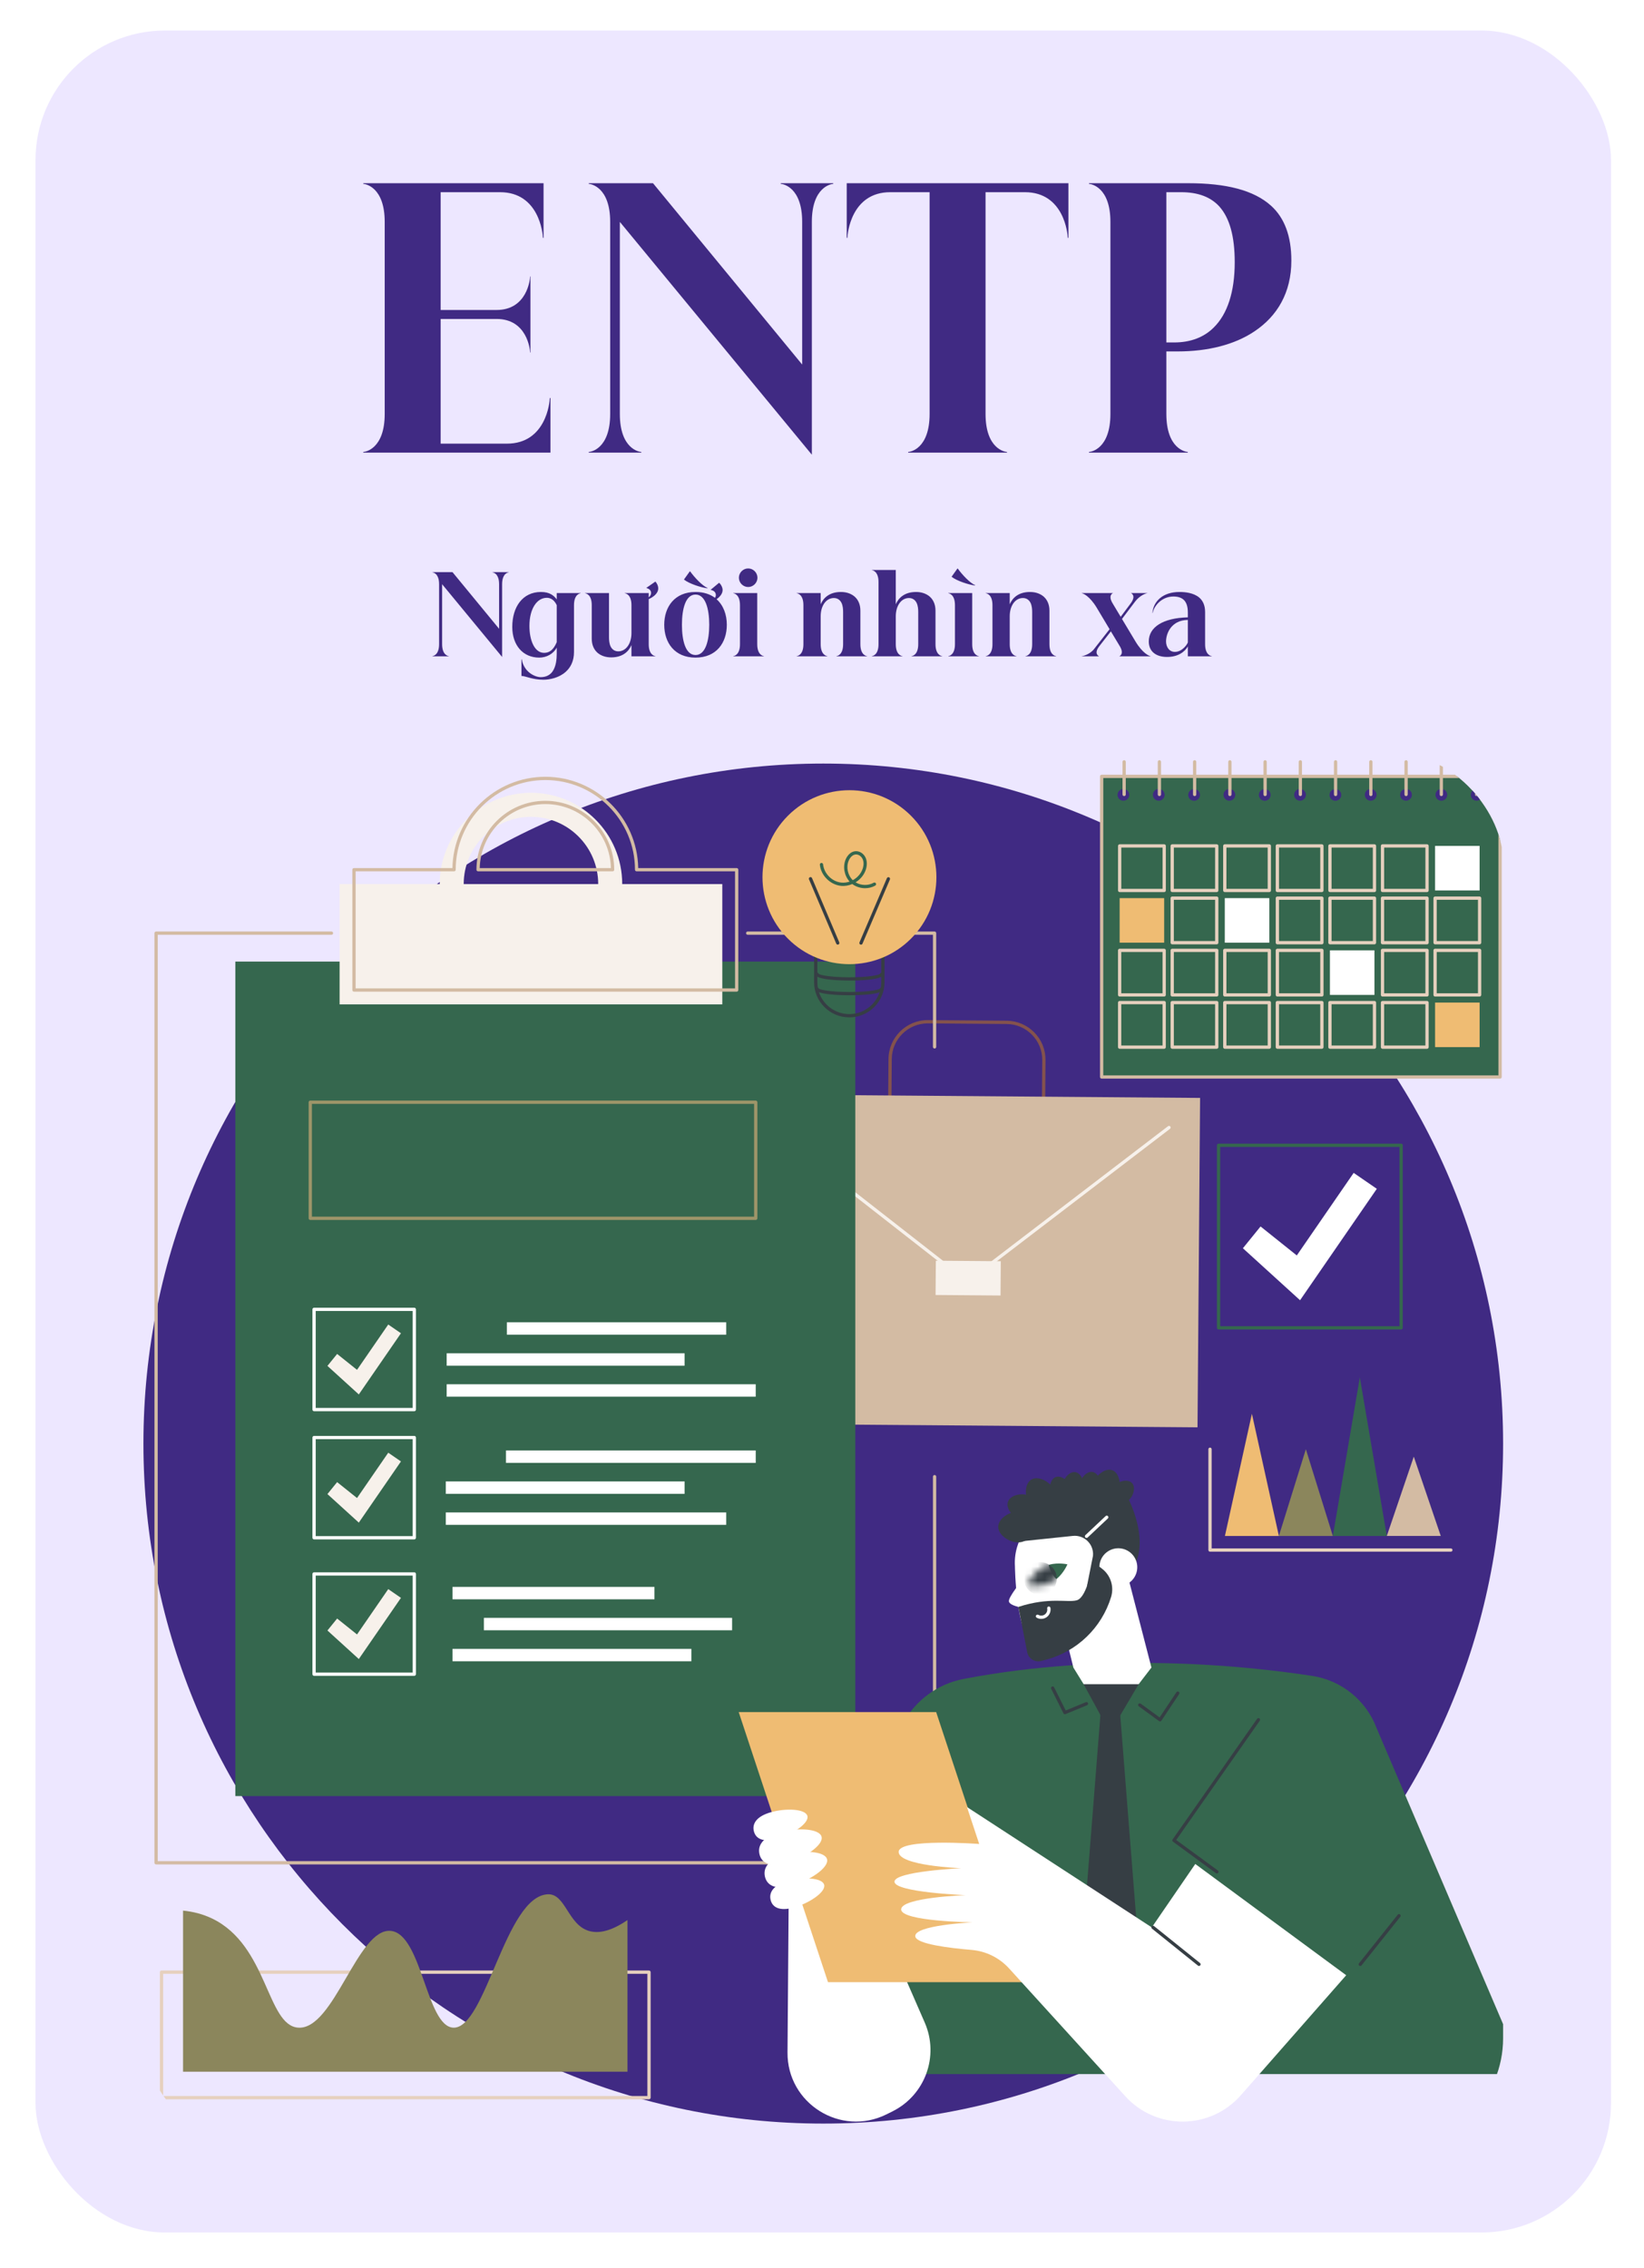 <svg width="240" height="331" viewBox="0 0 240 331" fill="none" xmlns="http://www.w3.org/2000/svg">
<g filter="url(#filter0_d_569_9051)">
<rect x="5.184" y="2.314" width="230" height="321.37" rx="18.904" fill="#EDE7FF"/>
<path d="M79.351 24.597V32.562H79.25C79.25 31.957 78.696 25.908 72.999 25.908H64.329V43.098H72.495C76.931 43.098 77.385 38.662 77.385 38.208H77.436V49.299H77.385C77.385 48.845 76.931 44.409 72.495 44.409H64.329V62.607H74.008C79.704 62.607 80.259 56.558 80.259 55.953H80.359V63.918H53.037V63.817C53.339 63.817 56.162 63.363 56.162 58.272V30.243C56.162 25.152 53.339 24.698 53.037 24.698V24.597H79.351ZM85.952 63.918V63.817C86.255 63.817 89.078 63.363 89.078 58.272V30.243C89.078 25.152 86.255 24.698 85.952 24.698V24.597H95.329L117.106 51.063V30.243C117.106 25.152 114.283 24.698 113.981 24.698V24.597H121.643V24.698C121.341 24.698 118.518 25.152 118.518 30.243V64.22L90.489 30.243V58.272C90.489 63.363 93.312 63.817 93.615 63.817V63.918H85.952ZM129.962 25.908C124.265 25.908 123.711 31.957 123.711 32.562H123.61V24.597H155.974V32.562H155.873C155.873 31.957 155.319 25.908 149.622 25.908H143.875V58.272C143.875 63.363 146.698 63.817 147.001 63.817V63.918H132.583V63.817C132.886 63.817 135.709 63.363 135.709 58.272V25.908H129.962ZM158.978 63.918V63.817C159.281 63.817 162.104 63.363 162.104 58.272V30.243C162.104 25.152 159.281 24.698 158.978 24.698V24.597H173.446C178.992 24.597 183.024 25.606 185.545 27.874C187.511 29.639 188.519 32.31 188.519 35.889C188.519 40.578 186.452 44.006 183.125 46.224C180.201 48.19 176.269 49.148 171.934 49.148H170.271V58.272C170.271 63.363 173.094 63.817 173.396 63.817V63.918H158.978ZM170.271 47.837H171.43C173.799 47.837 175.765 47.081 177.177 45.669C179.193 43.703 180.252 40.426 180.252 36.142C180.252 32.31 179.496 29.689 178.034 28.025C176.723 26.563 174.808 25.908 172.438 25.908H170.271V47.837Z" fill="#402A83"/>
<path d="M63.125 93.644V93.613C63.219 93.613 64.101 93.471 64.101 91.88V83.121C64.101 81.53 63.219 81.388 63.125 81.388V81.357H66.055L72.86 89.627V83.121C72.86 81.53 71.978 81.388 71.884 81.388V81.357H74.278V81.388C74.184 81.388 73.301 81.53 73.301 83.121V93.739L64.543 83.121V91.88C64.543 93.471 65.425 93.613 65.519 93.613V93.644H63.125ZM78.928 96.685C79.763 96.685 80.298 96.354 80.645 95.882C81.18 95.141 81.275 94.054 81.275 93.266V92.384C80.787 93.282 79.794 93.834 78.723 93.834C76.297 93.834 74.784 91.975 74.784 89.36C74.784 86.43 76.297 84.255 78.975 84.255C80.235 84.255 80.865 84.775 81.275 85.343V84.413H84.772V84.445C84.678 84.445 83.795 84.586 83.795 86.177V93.014C83.795 94.353 83.291 95.283 82.582 95.913C81.621 96.779 80.267 97.063 79.306 97.063C77.73 97.063 76.706 96.512 76.124 96.512V94.086H76.171C76.312 94.905 76.691 95.488 77.132 95.897C77.762 96.48 78.518 96.685 78.928 96.685ZM77.289 89.202C77.289 91.376 78.061 93.14 79.432 93.14C80.235 93.14 80.818 92.668 81.275 91.581V86.177C80.865 85.311 80.282 85.106 79.826 85.106C78.376 85.106 77.289 86.713 77.289 89.202ZM89.221 93.802C88.434 93.802 87.725 93.566 87.205 93.109C86.701 92.652 86.386 91.975 86.386 91.077V86.177C86.386 84.586 85.504 84.445 85.409 84.445V84.413H88.906V90.872C88.906 91.266 88.938 91.786 89.143 92.211C89.347 92.621 89.71 92.92 90.261 92.92C91.38 92.92 92.183 91.801 92.183 90.257V86.177C92.183 84.586 91.301 84.445 91.206 84.445V84.413H94.704V85.043C94.956 84.838 95.034 84.618 95.05 84.413C95.05 84.24 94.987 83.83 94.357 83.673V83.657L95.665 82.743C95.853 82.885 96.121 83.373 96.09 83.799C96.043 84.555 95.239 85.059 94.704 85.295V91.88C94.704 93.471 95.586 93.613 95.68 93.613V93.644H92.183V92.006C91.805 92.888 90.954 93.802 89.221 93.802ZM101.537 93.834C98.481 93.834 96.969 91.66 96.969 89.044C96.969 86.43 98.481 84.255 101.537 84.255C102.703 84.255 103.648 84.571 104.373 85.106C104.483 84.949 104.514 84.775 104.499 84.634C104.483 84.46 104.388 84.066 103.742 83.956V83.94L104.971 82.916C105.176 83.043 105.475 83.515 105.491 83.94C105.507 84.523 105.05 84.996 104.609 85.311C105.601 86.193 106.105 87.548 106.105 89.044C106.105 91.66 104.593 93.834 101.537 93.834ZM99.552 89.044C99.552 91.376 100.088 93.456 101.537 93.456C102.986 93.456 103.538 91.376 103.538 89.044C103.538 86.713 102.986 84.634 101.537 84.634C100.088 84.634 99.552 86.713 99.552 89.044ZM99.867 82.46V82.412L100.702 81.247H100.749C101.395 82.144 102.545 83.373 103.301 83.673L103.254 83.72C102.325 83.594 100.671 83.074 99.867 82.46ZM108.025 86.177C108.025 84.586 107.143 84.445 107.048 84.445V84.413H110.545V91.88C110.545 93.471 111.428 93.613 111.522 93.613V93.644H107.048V93.613C107.143 93.613 108.025 93.471 108.025 91.88V86.177ZM107.867 82.176C107.867 81.436 108.482 80.821 109.222 80.821C109.962 80.821 110.577 81.436 110.577 82.176C110.577 82.916 109.962 83.531 109.222 83.531C108.482 83.531 107.867 82.916 107.867 82.176ZM117.286 86.177C117.286 84.586 116.404 84.445 116.309 84.445V84.413H119.807V86.051C120.185 85.169 121.035 84.255 122.768 84.255C123.556 84.255 124.265 84.492 124.785 84.949C125.289 85.406 125.604 86.083 125.604 86.981V91.88C125.604 93.471 126.486 93.613 126.581 93.613V93.644H122.107V93.613C122.201 93.613 123.083 93.471 123.083 91.88V87.186C123.083 86.792 123.052 86.272 122.847 85.847C122.642 85.437 122.28 85.138 121.729 85.138C120.61 85.138 119.807 86.256 119.807 87.8V91.88C119.807 93.471 120.689 93.613 120.783 93.613V93.644H116.309V93.613C116.404 93.613 117.286 93.471 117.286 91.88V86.177ZM128.251 82.806C128.251 81.215 127.368 81.073 127.274 81.073V81.042H130.771V86.051C131.149 85.169 132 84.255 133.733 84.255C134.52 84.255 135.229 84.492 135.749 84.949C136.253 85.406 136.568 86.083 136.568 86.981V91.88C136.568 93.471 137.451 93.613 137.545 93.613V93.644H133.071V93.613C133.166 93.613 134.048 93.471 134.048 91.88V87.186C134.048 86.792 134.016 86.272 133.812 85.847C133.607 85.437 133.244 85.138 132.693 85.138C131.575 85.138 130.771 86.256 130.771 87.8V91.88C130.771 93.471 131.653 93.613 131.748 93.613V93.644H127.274V93.613C127.368 93.613 128.251 93.471 128.251 91.88V82.806ZM139.409 86.177C139.409 84.586 138.526 84.445 138.432 84.445V84.413H141.929V91.88C141.929 93.471 142.811 93.613 142.906 93.613V93.644H138.432V93.613C138.526 93.613 139.409 93.471 139.409 91.88V86.177ZM138.936 82.05V82.003L139.771 80.837H139.818C140.464 81.735 141.614 82.964 142.37 83.263L142.323 83.31C141.394 83.184 139.739 82.664 138.936 82.05ZM144.885 86.177C144.885 84.586 144.003 84.445 143.909 84.445V84.413H147.406V86.051C147.784 85.169 148.635 84.255 150.368 84.255C151.155 84.255 151.864 84.492 152.384 84.949C152.888 85.406 153.203 86.083 153.203 86.981V91.88C153.203 93.471 154.085 93.613 154.18 93.613V93.644H149.706V93.613C149.8 93.613 150.683 93.471 150.683 91.88V87.186C150.683 86.792 150.651 86.272 150.446 85.847C150.242 85.437 149.879 85.138 149.328 85.138C148.209 85.138 147.406 86.256 147.406 87.8V91.88C147.406 93.471 148.288 93.613 148.383 93.613V93.644H143.909V93.613C144.003 93.613 144.885 93.471 144.885 91.88V86.177ZM163.415 93.644V93.629C163.431 93.629 164.171 93.329 163.462 92.148L162.171 90.005L160.485 92.164C159.619 93.266 160.422 93.629 160.422 93.629V93.644H157.902V93.629C158.059 93.629 159.099 93.377 159.713 92.589L161.982 89.69L160.107 86.555C159.083 84.854 158.106 84.445 157.933 84.445V84.413H162.47V84.429C162.454 84.429 161.714 84.728 162.423 85.91L163.604 87.879L165.085 85.894C165.904 84.775 165.132 84.429 165.117 84.429V84.413H167.495V84.429C167.354 84.429 166.393 84.728 165.684 85.689L163.793 88.194L165.778 91.502C166.802 93.203 167.779 93.613 167.952 93.613V93.644H163.415ZM171.297 84.917C169.532 84.917 168.43 86.382 168.288 87.296H168.241C168.382 85.642 169.722 84.255 172.195 84.255C173.045 84.255 174.258 84.382 175.078 85.075C175.582 85.516 175.928 86.177 175.928 87.186V91.88C175.928 93.471 176.811 93.613 176.905 93.613V93.644H173.408V92.211C172.967 92.951 172.037 93.739 170.367 93.739C168.855 93.739 167.705 93.014 167.705 91.471C167.705 89.423 169.722 88.052 173.408 87.957V87.249C173.408 86.351 173.187 85.752 172.793 85.39C172.431 85.059 171.911 84.917 171.297 84.917ZM170.226 91.471C170.226 92.227 170.651 92.999 171.517 92.999C172.573 92.999 173.313 91.927 173.408 91.612V88.336C170.982 88.367 170.226 90.321 170.226 91.471Z" fill="#402A83"/>
<g clip-path="url(#clip0_569_9051)">
<path d="M120.184 307.79C174.997 307.79 219.431 263.356 219.431 208.543C219.431 153.731 174.997 109.297 120.184 109.297C65.372 109.297 20.938 153.731 20.938 208.543C20.938 263.356 65.372 307.79 120.184 307.79Z" fill="#402A83"/>
<path d="M146.874 163.345C146.858 163.345 146.843 163.344 146.828 163.344L135.336 163.255C133.809 163.243 132.379 162.637 131.308 161.549C130.237 160.46 129.654 159.02 129.666 157.493L129.707 152.413C129.733 149.276 132.293 146.74 135.424 146.74C135.44 146.74 135.455 146.74 135.47 146.74L146.962 146.83C148.489 146.842 149.919 147.448 150.99 148.536C152.061 149.624 152.644 151.065 152.632 152.592L152.591 157.671C152.565 160.809 150.005 163.344 146.874 163.345ZM135.424 147.219C132.555 147.219 130.209 149.542 130.186 152.417L130.145 157.497C130.133 158.896 130.667 160.216 131.649 161.213C132.63 162.211 133.941 162.766 135.34 162.777L146.832 162.866C146.846 162.866 146.86 162.866 146.873 162.866C149.743 162.866 152.089 160.543 152.112 157.668L152.153 152.588C152.165 151.189 151.63 149.869 150.649 148.871C149.668 147.874 148.357 147.319 146.958 147.308L135.466 147.219C135.452 147.219 135.438 147.219 135.424 147.219Z" fill="#84524D"/>
<path d="M107.902 157.572L107.527 205.648L174.82 206.173L175.195 158.097L107.902 157.572Z" fill="#D3BBA3"/>
<path d="M141.209 185.173C141.157 185.173 141.105 185.156 141.061 185.122L111.668 162.166C111.564 162.085 111.546 161.934 111.627 161.83C111.708 161.726 111.858 161.708 111.963 161.789L141.21 184.632L170.513 162.225C170.618 162.145 170.769 162.165 170.848 162.27C170.929 162.375 170.909 162.525 170.804 162.605L141.354 185.124C141.311 185.157 141.26 185.173 141.209 185.173Z" fill="#F7F1EB"/>
<path d="M136.619 181.855L136.58 186.859L146.063 186.933L146.102 181.929L136.619 181.855Z" fill="#F7F1EB"/>
<path d="M136.436 247.972C136.304 247.972 136.197 247.865 136.197 247.732V213.372C136.197 213.24 136.304 213.133 136.436 213.133C136.568 213.133 136.675 213.24 136.675 213.372V247.732C136.676 247.865 136.569 247.972 136.436 247.972Z" fill="#D3BBA3"/>
<path d="M114.931 269.964H22.786C22.654 269.964 22.547 269.857 22.547 269.725V134.048C22.547 133.915 22.654 133.809 22.786 133.809H48.391C48.523 133.809 48.63 133.916 48.63 134.048C48.63 134.18 48.523 134.287 48.391 134.287H23.025V269.486H114.931C115.063 269.486 115.17 269.593 115.17 269.725C115.17 269.857 115.063 269.964 114.931 269.964Z" fill="#D3BBA3"/>
<path d="M136.435 150.887C136.303 150.887 136.196 150.78 136.196 150.647V134.287H109.151C109.019 134.287 108.912 134.18 108.912 134.048C108.912 133.916 109.019 133.809 109.151 133.809H136.435C136.567 133.809 136.674 133.916 136.674 134.048V150.647C136.674 150.78 136.567 150.887 136.435 150.887Z" fill="#D3BBA3"/>
<path d="M34.357 259.986H124.863L124.863 138.197H34.357L34.357 259.986Z" fill="#35674E"/>
<path d="M90.835 126.888C90.835 119.53 84.87 113.564 77.512 113.564C70.153 113.564 64.188 119.53 64.188 126.888H49.578V144.446H105.445V126.888H90.835ZM67.694 126.888C67.694 121.466 72.09 117.071 77.512 117.071C82.934 117.071 87.329 121.466 87.329 126.888H67.694Z" fill="#F7F1EB"/>
<path d="M107.544 142.587H51.677C51.544 142.587 51.438 142.48 51.438 142.348V124.789C51.438 124.657 51.545 124.55 51.677 124.55H66.049C66.177 117.182 72.211 111.227 79.61 111.227C87.009 111.227 93.043 117.181 93.171 124.55H107.544C107.676 124.55 107.783 124.657 107.783 124.789V142.348C107.783 142.48 107.676 142.587 107.544 142.587ZM51.916 142.108H107.305V125.028H92.934C92.802 125.028 92.695 124.921 92.695 124.789C92.695 117.574 86.825 111.705 79.61 111.705C72.395 111.705 66.526 117.574 66.526 124.789C66.526 124.922 66.418 125.028 66.287 125.028H51.916V142.108ZM89.428 125.028H69.793C69.661 125.028 69.554 124.921 69.554 124.789C69.554 119.244 74.065 114.733 79.61 114.733C85.155 114.733 89.667 119.244 89.667 124.789C89.667 124.921 89.56 125.028 89.428 125.028ZM70.035 124.55H89.186C89.058 119.379 84.812 115.211 79.61 115.211C74.409 115.211 70.162 119.379 70.035 124.55Z" fill="#D3BBA3"/>
<path d="M110.326 175.907H45.298C45.166 175.907 45.059 175.8 45.059 175.668V158.725C45.059 158.593 45.166 158.486 45.298 158.486H110.326C110.459 158.486 110.566 158.593 110.566 158.725V175.668C110.566 175.8 110.459 175.907 110.326 175.907ZM45.537 175.429H110.087V158.965H45.537V175.429Z" fill="#9E9569"/>
<path d="M95.54 229.461H66.064V231.271H95.54V229.461Z" fill="white"/>
<path d="M106.875 233.982H70.639V235.792H106.875V233.982Z" fill="white"/>
<path d="M100.929 238.504H66.064V240.314H100.929V238.504Z" fill="white"/>
<path d="M110.328 209.551H73.865V211.361H110.328V209.551Z" fill="white"/>
<path d="M99.943 214.072H65.078V215.882H99.943V214.072Z" fill="white"/>
<path d="M106.018 218.594H65.078V220.404H106.018V218.594Z" fill="white"/>
<path d="M106.018 190.846H73.994V192.656H106.018V190.846Z" fill="white"/>
<path d="M99.942 195.367H65.207V197.177H99.942V195.367Z" fill="white"/>
<path d="M110.327 199.889H65.207V201.699H110.327V199.889Z" fill="white"/>
<path d="M60.483 242.438H45.85C45.718 242.438 45.611 242.332 45.611 242.199V227.573C45.611 227.441 45.718 227.334 45.85 227.334H60.483C60.615 227.334 60.722 227.441 60.722 227.573V242.199C60.722 242.332 60.615 242.438 60.483 242.438ZM46.09 241.96H60.244V227.812H46.09V241.96Z" fill="white"/>
<path d="M52.382 239.989L47.801 235.824L49.216 234.079L52.121 236.401L56.679 229.785L58.533 231.062L52.382 239.989Z" fill="#F7F1EB"/>
<path d="M60.483 222.528H45.85C45.718 222.528 45.611 222.421 45.611 222.289V207.663C45.611 207.531 45.718 207.424 45.85 207.424H60.483C60.615 207.424 60.722 207.531 60.722 207.663V222.289C60.722 222.421 60.615 222.528 60.483 222.528ZM46.09 222.05H60.244V207.902H46.09V222.05Z" fill="white"/>
<path d="M52.382 220.079L47.801 215.914L49.216 214.169L52.121 216.491L56.679 209.875L58.533 211.151L52.382 220.079Z" fill="#F7F1EB"/>
<path d="M60.483 203.821H45.85C45.718 203.821 45.611 203.714 45.611 203.582V188.956C45.611 188.824 45.718 188.717 45.85 188.717H60.483C60.615 188.717 60.722 188.824 60.722 188.956V203.582C60.722 203.714 60.615 203.821 60.483 203.821ZM46.09 203.343H60.244V189.195H46.09V203.343Z" fill="white"/>
<path d="M52.382 201.372L47.801 197.207L49.216 195.462L52.121 197.783L56.679 191.168L58.533 192.444L52.382 201.372Z" fill="#F7F1EB"/>
<path d="M94.746 304.242H23.581C23.449 304.242 23.342 304.135 23.342 304.003V285.69C23.342 285.558 23.449 285.451 23.581 285.451H94.746C94.878 285.451 94.985 285.558 94.985 285.69V304.003C94.985 304.135 94.878 304.242 94.746 304.242ZM23.82 303.764H94.507V285.929H23.82V303.764Z" fill="#E6D0BE"/>
<path d="M85.949 279.664C82.914 278.744 82.555 274.259 80.023 274.323C73.755 274.481 70.909 294.046 66.155 293.788C62.231 293.574 61.588 280.102 57.044 279.664C52.193 279.197 48.773 294.147 43.534 293.788C38.933 293.472 39.117 281.777 30.966 277.861C29.597 277.203 28.162 276.848 26.723 276.706V300.217H91.604V278.082C89.156 279.764 87.333 280.084 85.949 279.664Z" fill="#8B865C"/>
<path d="M186.698 222.028H178.82L182.759 204.195L186.698 222.028Z" fill="#EFBC73"/>
<path d="M194.575 222.029H186.697L190.636 209.367L194.575 222.029Z" fill="#8B865C"/>
<path d="M202.454 222.029H194.576L198.515 198.877L202.454 222.029Z" fill="#35674E"/>
<path d="M210.331 222.027H202.453L206.392 210.451L210.331 222.027Z" fill="#D3BBA3"/>
<path d="M211.807 224.322H176.645C176.513 224.322 176.406 224.215 176.406 224.083V209.368C176.406 209.236 176.513 209.129 176.645 209.129C176.777 209.129 176.885 209.236 176.885 209.368V223.844H211.807C211.939 223.844 212.046 223.951 212.046 224.083C212.046 224.215 211.939 224.322 211.807 224.322Z" fill="#E6D0BE"/>
<path d="M219.431 300.565V293.28L200.962 250.07C199.44 246.02 195.85 243.11 191.573 242.453C181.408 240.89 161.5 238.919 140.685 242.892C136.903 243.614 133.646 246.002 131.811 249.386L119.537 272.022L115.379 300.565H219.431Z" fill="#35674E"/>
<path d="M177.646 271.282C177.597 271.282 177.547 271.267 177.505 271.236L171.239 266.645C171.133 266.569 171.109 266.422 171.184 266.315L183.52 248.711C183.596 248.603 183.744 248.577 183.853 248.653C183.961 248.728 183.987 248.877 183.911 248.986L171.71 266.398L177.787 270.85C177.894 270.928 177.917 271.078 177.839 271.184C177.792 271.248 177.719 271.282 177.646 271.282Z" fill="#363E44"/>
<path d="M198.581 284.786C198.528 284.786 198.476 284.769 198.432 284.734C198.328 284.652 198.312 284.502 198.394 284.398L204.049 277.307C204.132 277.204 204.282 277.187 204.385 277.269C204.489 277.351 204.505 277.501 204.423 277.605L198.768 284.696C198.721 284.756 198.651 284.786 198.581 284.786Z" fill="#363E44"/>
<path d="M166.265 243.6H158.158L162.049 250.74L166.265 243.6Z" fill="#363E44"/>
<path d="M160.712 247.301H162.09H163.469L166.515 285.969L162.09 290.45L157.666 285.969L160.712 247.301Z" fill="#363E44"/>
<path d="M124.914 269.936L135.001 293.054C137.134 297.943 135.056 303.645 130.277 306.014L129.409 306.445C122.731 309.755 114.908 304.861 114.965 297.408L115.16 271.833L124.914 269.936Z" fill="white"/>
<path d="M120.874 287.151H149.701L136.666 247.732H107.84L120.874 287.151Z" fill="#EFBC73"/>
<path d="M142.948 266.98L141.165 261.59L168.145 279.156L174.494 269.901L196.526 286.138L181.144 303.651C176.691 308.722 168.817 308.79 164.276 303.798L147.319 285.154C145.897 283.59 143.936 282.618 141.829 282.442C138.535 282.167 133.863 281.588 133.626 280.509C133.259 278.834 141.979 278.413 141.979 278.413C141.979 278.413 131.576 278.294 131.556 276.536C131.536 274.778 140.957 274.45 140.957 274.45C140.957 274.45 130.681 274.048 130.583 272.508C130.485 270.969 140.319 270.523 140.319 270.523C140.319 270.523 131.176 270.176 131.191 268.14C131.206 266.104 142.948 266.98 142.948 266.98Z" fill="white"/>
<path d="M175.034 284.785C174.981 284.785 174.928 284.768 174.884 284.732L168.175 279.34C168.072 279.257 168.056 279.106 168.139 279.003C168.221 278.901 168.371 278.884 168.475 278.967L175.184 284.359C175.286 284.442 175.303 284.593 175.22 284.696C175.173 284.754 175.104 284.785 175.034 284.785Z" fill="#363E44"/>
<path d="M115.004 272.382C112.845 272.991 112.24 274.085 112.5 275.151C112.76 276.217 113.786 276.85 115.945 276.241C118.104 275.632 120.578 274.01 120.318 272.945C120.058 271.879 117.163 271.773 115.004 272.382Z" fill="white"/>
<path d="M114.579 268.564C112.077 269.27 111.376 270.538 111.677 271.774C111.978 273.009 113.167 273.743 115.67 273.037C118.172 272.331 121.039 270.451 120.738 269.216C120.437 267.981 117.081 267.858 114.579 268.564Z" fill="white"/>
<path d="M113.498 266.202C111.339 266.811 110.312 266.178 110.052 265.112C109.793 264.046 110.398 262.952 112.557 262.343C114.716 261.733 117.611 261.84 117.871 262.906C118.13 263.971 115.657 265.593 113.498 266.202Z" fill="white"/>
<path d="M114.869 269.754C112.367 270.46 111.177 269.726 110.876 268.49C110.575 267.255 111.276 265.987 113.778 265.281C116.281 264.575 119.636 264.698 119.937 265.933C120.238 267.168 117.371 269.048 114.869 269.754Z" fill="white"/>
<path d="M169.348 249.093C169.298 249.093 169.248 249.077 169.207 249.047L166.245 246.887C166.138 246.809 166.115 246.66 166.193 246.553C166.27 246.446 166.42 246.423 166.526 246.501L169.287 248.513L171.741 244.833C171.814 244.723 171.962 244.694 172.073 244.767C172.183 244.84 172.212 244.988 172.139 245.098L169.547 248.986C169.511 249.041 169.454 249.078 169.39 249.089C169.376 249.092 169.362 249.093 169.348 249.093Z" fill="#363E44"/>
<path d="M155.462 248.044C155.374 248.044 155.29 247.995 155.249 247.912L153.459 244.332C153.4 244.214 153.448 244.071 153.566 244.012C153.684 243.953 153.827 244 153.887 244.119L155.577 247.499L158.519 246.288C158.642 246.238 158.781 246.296 158.831 246.418C158.882 246.54 158.823 246.68 158.701 246.73L155.554 248.026C155.524 248.038 155.493 248.044 155.462 248.044Z" fill="#363E44"/>
<path d="M158.197 243.661L156.697 241.231L152.965 226.172C152.977 223.952 158.677 222.815 160.897 222.827C163.118 222.84 163.533 221.312 163.521 223.532L168.093 241.231L166.226 243.661L158.197 243.661Z" fill="white"/>
<path d="M151 238.101C153.681 239.754 160.117 233.539 160.117 233.539L164.174 225.413C163.887 220.993 160.07 217.642 155.649 217.929C151.229 218.217 147.878 222.033 148.166 226.454C148.166 226.454 148.27 236.418 151 238.101Z" fill="white"/>
<path d="M149.222 228.5C149.222 228.5 147.13 230.998 147.29 231.611C147.481 232.343 150.011 232.633 150.011 232.633C150.011 232.633 149.163 228.51 149.222 228.5Z" fill="white"/>
<path d="M155.825 226.17C155.825 226.17 154.529 225.86 153.162 226.222C152.871 226.299 154.036 228.483 154.277 228.278C155.338 227.377 155.825 226.17 155.825 226.17Z" fill="#35674E"/>
<mask id="mask0_569_9051" style="mask-type:luminance" maskUnits="userSpaceOnUse" x="149" y="226" width="7" height="4">
<path d="M155.825 226.174C155.825 226.174 153.919 225.718 152.29 226.558C150.662 227.398 149.928 229.215 149.928 229.215C149.928 229.215 151.834 229.671 153.463 228.831C155.091 227.992 155.825 226.174 155.825 226.174Z" fill="white"/>
</mask>
<g mask="url(#mask0_569_9051)">
<path d="M153.087 226.181C151.943 225.515 150.477 225.903 149.811 227.047C149.146 228.191 149.534 229.658 150.678 230.323C151.822 230.989 153.289 230.601 153.954 229.457C154.62 228.313 154.231 226.846 153.087 226.181Z" fill="#363E44"/>
</g>
<path d="M164.705 216.571C164.705 216.571 169.073 224.782 163.685 228.484L162.015 227.391L158.684 229.336L159.559 224.927C159.715 223.248 158.297 221.845 156.62 222.02L149.298 222.785L149.119 218.846C153.747 215.429 158.861 214.292 164.705 216.571Z" fill="#363E44"/>
<path d="M156.464 216.175C157.3 216.296 158.075 215.715 158.195 214.879C158.315 214.044 157.798 212.831 156.962 212.711C156.126 212.591 155.288 213.608 155.168 214.444C155.048 215.28 155.628 216.055 156.464 216.175Z" fill="#363E44"/>
<path d="M155.36 216.706C156.149 216.404 156.544 215.521 156.243 214.732C155.942 213.943 154.9 213.134 154.111 213.436C153.322 213.737 153.085 215.033 153.386 215.822C153.687 216.611 154.571 217.007 155.36 216.706Z" fill="#363E44"/>
<path d="M153 217.868C153.982 217.28 154.3 216.007 153.712 215.026C153.124 214.044 151.543 213.211 150.561 213.799C149.579 214.388 149.568 216.175 150.157 217.156C150.745 218.138 152.018 218.457 153 217.868Z" fill="#363E44"/>
<path d="M158.89 216.131C159.722 216.278 160.515 215.723 160.662 214.892C160.809 214.06 160.331 212.832 159.5 212.685C158.668 212.538 157.798 213.528 157.651 214.359C157.503 215.191 158.058 215.984 158.89 216.131Z" fill="#363E44"/>
<path d="M151.137 218.422C151.47 217.459 150.96 216.408 149.998 216.075C149.035 215.741 147.481 216.076 147.147 217.039C146.813 218.002 147.827 219.227 148.79 219.561C149.752 219.894 150.803 219.384 151.137 218.422Z" fill="#363E44"/>
<path d="M160.856 216.519C161.84 216.89 162.939 216.392 163.31 215.407C163.68 214.422 163.376 212.808 162.391 212.438C161.407 212.067 160.114 213.08 159.744 214.065C159.373 215.05 159.871 216.149 160.856 216.519Z" fill="#363E44"/>
<path d="M162.772 216.632C163.333 217.232 164.274 217.263 164.874 216.702C165.474 216.142 165.819 214.907 165.258 214.307C164.697 213.707 163.443 213.969 162.843 214.53C162.243 215.091 162.211 216.032 162.772 216.632Z" fill="#363E44"/>
<path d="M150.876 220.75C150.893 219.508 149.901 218.487 148.659 218.469C147.417 218.451 145.746 219.434 145.729 220.676C145.711 221.918 147.353 222.948 148.595 222.966C149.837 222.984 150.858 221.992 150.876 220.75Z" fill="#363E44"/>
<path d="M165.728 225.344C166.416 226.708 165.867 228.372 164.503 229.06C163.139 229.748 161.475 229.199 160.787 227.835C160.099 226.471 160.648 224.807 162.012 224.119C163.376 223.431 165.04 223.98 165.728 225.344Z" fill="white"/>
<path d="M148.668 232.382L149.957 238.993C150.136 239.913 151.046 240.496 151.958 240.278C152.187 240.223 152.435 240.161 152.697 240.091C157.238 238.886 160.835 235.421 162.205 230.927C162.663 229.421 162.145 227.789 160.902 226.824L160.492 226.506L159.24 227.325C159.24 227.325 158.541 231.037 157.197 231.415C155.853 231.794 153.237 230.894 148.668 232.382Z" fill="#363E44"/>
<path d="M152.008 234.13C151.779 234.13 151.55 234.073 151.342 233.958C151.226 233.894 151.185 233.748 151.249 233.632C151.313 233.517 151.458 233.475 151.574 233.539C151.88 233.709 152.258 233.685 152.536 233.478C152.804 233.278 152.937 232.934 152.876 232.603C152.852 232.473 152.938 232.348 153.067 232.324C153.197 232.3 153.322 232.386 153.346 232.516C153.44 233.025 153.234 233.553 152.822 233.861C152.582 234.039 152.296 234.13 152.008 234.13Z" fill="white"/>
<path d="M158.614 222.319C158.551 222.319 158.487 222.294 158.44 222.244C158.35 222.148 158.354 221.996 158.45 221.906L161.406 219.124C161.502 219.033 161.653 219.037 161.744 219.134C161.834 219.23 161.83 219.382 161.733 219.472L158.778 222.254C158.732 222.298 158.673 222.319 158.614 222.319Z" fill="white"/>
<path d="M218.989 111.166H160.824V155.041H218.989V111.166Z" fill="#35674E"/>
<path d="M218.989 155.281H160.825C160.693 155.281 160.586 155.174 160.586 155.042V111.167C160.586 111.035 160.693 110.928 160.825 110.928H218.989C219.122 110.928 219.229 111.035 219.229 111.167V155.042C219.229 155.174 219.122 155.281 218.989 155.281ZM161.064 154.803H218.75V111.406H161.064V154.803Z" fill="#D3BBA3"/>
<path d="M216.001 121.316H209.5V127.817H216.001V121.316Z" fill="white"/>
<path d="M208.326 128.057H201.825C201.693 128.057 201.586 127.95 201.586 127.818V121.317C201.586 121.185 201.693 121.078 201.825 121.078H208.326C208.458 121.078 208.565 121.185 208.565 121.317V127.818C208.565 127.95 208.458 128.057 208.326 128.057ZM202.064 127.579H208.087V121.556H202.064V127.579Z" fill="#E6D0BE"/>
<path d="M200.652 128.057H194.151C194.019 128.057 193.912 127.95 193.912 127.818V121.317C193.912 121.185 194.019 121.078 194.151 121.078H200.652C200.784 121.078 200.891 121.185 200.891 121.317V127.818C200.891 127.95 200.784 128.057 200.652 128.057ZM194.39 127.579H200.413V121.556H194.39V127.579Z" fill="#E6D0BE"/>
<path d="M192.976 128.057H186.475C186.343 128.057 186.236 127.95 186.236 127.818V121.317C186.236 121.185 186.343 121.078 186.475 121.078H192.976C193.109 121.078 193.215 121.185 193.215 121.317V127.818C193.215 127.95 193.108 128.057 192.976 128.057ZM186.715 127.579H192.737V121.556H186.715V127.579Z" fill="#E6D0BE"/>
<path d="M185.303 128.057H178.802C178.669 128.057 178.562 127.95 178.562 127.818V121.317C178.562 121.185 178.669 121.078 178.802 121.078H185.303C185.435 121.078 185.542 121.185 185.542 121.317V127.818C185.542 127.95 185.435 128.057 185.303 128.057ZM179.041 127.579H185.063V121.556H179.041V127.579Z" fill="#E6D0BE"/>
<path d="M177.627 128.057H171.126C170.994 128.057 170.887 127.95 170.887 127.818V121.317C170.887 121.185 170.994 121.078 171.126 121.078H177.627C177.759 121.078 177.866 121.185 177.866 121.317V127.818C177.866 127.95 177.759 128.057 177.627 128.057ZM171.365 127.579H177.387V121.556H171.365V127.579Z" fill="#E6D0BE"/>
<path d="M169.957 128.057H163.456C163.324 128.057 163.217 127.95 163.217 127.818V121.317C163.217 121.185 163.324 121.078 163.456 121.078H169.957C170.089 121.078 170.196 121.185 170.196 121.317V127.818C170.196 127.95 170.089 128.057 169.957 128.057ZM163.695 127.579H169.718V121.556H163.695V127.579Z" fill="#E6D0BE"/>
<path d="M216.002 135.68H209.501C209.369 135.68 209.262 135.573 209.262 135.441V128.94C209.262 128.808 209.369 128.701 209.501 128.701H216.002C216.134 128.701 216.241 128.808 216.241 128.94V135.441C216.241 135.573 216.134 135.68 216.002 135.68ZM209.74 135.202H215.762V129.179H209.74V135.202Z" fill="#E6D0BE"/>
<path d="M208.326 135.68H201.825C201.693 135.68 201.586 135.573 201.586 135.441V128.94C201.586 128.808 201.693 128.701 201.825 128.701H208.326C208.458 128.701 208.565 128.808 208.565 128.94V135.441C208.565 135.573 208.458 135.68 208.326 135.68ZM202.064 135.202H208.087V129.179H202.064V135.202Z" fill="#E6D0BE"/>
<path d="M200.652 135.68H194.151C194.019 135.68 193.912 135.573 193.912 135.441V128.94C193.912 128.808 194.019 128.701 194.151 128.701H200.652C200.784 128.701 200.891 128.808 200.891 128.94V135.441C200.891 135.573 200.784 135.68 200.652 135.68ZM194.39 135.202H200.413V129.179H194.39V135.202Z" fill="#E6D0BE"/>
<path d="M192.976 135.68H186.475C186.343 135.68 186.236 135.573 186.236 135.441V128.94C186.236 128.808 186.343 128.701 186.475 128.701H192.976C193.109 128.701 193.215 128.808 193.215 128.94V135.441C193.215 135.573 193.108 135.68 192.976 135.68ZM186.715 135.202H192.737V129.179H186.715V135.202Z" fill="#E6D0BE"/>
<path d="M185.302 128.939H178.801V135.44H185.302V128.939Z" fill="white"/>
<path d="M177.627 135.68H171.126C170.994 135.68 170.887 135.573 170.887 135.441V128.94C170.887 128.808 170.994 128.701 171.126 128.701H177.627C177.759 128.701 177.866 128.808 177.866 128.94V135.441C177.866 135.573 177.759 135.68 177.627 135.68ZM171.365 135.202H177.387V129.179H171.365V135.202Z" fill="#E6D0BE"/>
<path d="M169.952 128.939H163.451V135.44H169.952V128.939Z" fill="#EFBC73"/>
<path d="M216.002 143.301H209.501C209.369 143.301 209.262 143.194 209.262 143.062V136.561C209.262 136.429 209.369 136.322 209.501 136.322H216.002C216.134 136.322 216.241 136.429 216.241 136.561V143.062C216.241 143.194 216.134 143.301 216.002 143.301ZM209.74 142.823H215.762V136.8H209.74V142.823Z" fill="#E6D0BE"/>
<path d="M208.326 143.301H201.825C201.693 143.301 201.586 143.194 201.586 143.062V136.561C201.586 136.429 201.693 136.322 201.825 136.322H208.326C208.458 136.322 208.565 136.429 208.565 136.561V143.062C208.565 143.194 208.458 143.301 208.326 143.301ZM202.064 142.823H208.087V136.8H202.064V142.823Z" fill="#E6D0BE"/>
<path d="M200.651 136.561H194.15V143.061H200.651V136.561Z" fill="white"/>
<path d="M192.976 143.301H186.475C186.343 143.301 186.236 143.194 186.236 143.062V136.561C186.236 136.429 186.343 136.322 186.475 136.322H192.976C193.109 136.322 193.215 136.429 193.215 136.561V143.062C193.215 143.194 193.108 143.301 192.976 143.301ZM186.715 142.823H192.737V136.8H186.715V142.823Z" fill="#E6D0BE"/>
<path d="M185.303 143.301H178.802C178.669 143.301 178.562 143.194 178.562 143.062V136.561C178.562 136.429 178.669 136.322 178.802 136.322H185.303C185.435 136.322 185.542 136.429 185.542 136.561V143.062C185.542 143.194 185.435 143.301 185.303 143.301ZM179.041 142.823H185.063V136.8H179.041V142.823Z" fill="#E6D0BE"/>
<path d="M177.627 143.301H171.126C170.994 143.301 170.887 143.194 170.887 143.062V136.561C170.887 136.429 170.994 136.322 171.126 136.322H177.627C177.759 136.322 177.866 136.429 177.866 136.561V143.062C177.866 143.194 177.759 143.301 177.627 143.301ZM171.365 142.823H177.387V136.8H171.365V142.823Z" fill="#E6D0BE"/>
<path d="M169.953 143.301H163.452C163.32 143.301 163.213 143.194 163.213 143.062V136.561C163.213 136.429 163.32 136.322 163.452 136.322H169.953C170.085 136.322 170.192 136.429 170.192 136.561V143.062C170.192 143.194 170.085 143.301 169.953 143.301ZM163.691 142.823H169.714V136.8H163.691V142.823Z" fill="#E6D0BE"/>
<path d="M216.001 144.184H209.5V150.684H216.001V144.184Z" fill="#EFBC73"/>
<path d="M208.326 150.925H201.825C201.693 150.925 201.586 150.818 201.586 150.685V144.185C201.586 144.052 201.693 143.945 201.825 143.945H208.326C208.458 143.945 208.565 144.052 208.565 144.185V150.685C208.565 150.818 208.458 150.925 208.326 150.925ZM202.064 150.446H208.087V144.424H202.064V150.446Z" fill="#E6D0BE"/>
<path d="M200.652 150.925H194.151C194.019 150.925 193.912 150.818 193.912 150.685V144.185C193.912 144.052 194.019 143.945 194.151 143.945H200.652C200.784 143.945 200.891 144.052 200.891 144.185V150.685C200.891 150.818 200.784 150.925 200.652 150.925ZM194.39 150.446H200.413V144.424H194.39V150.446Z" fill="#E6D0BE"/>
<path d="M192.976 150.925H186.475C186.343 150.925 186.236 150.818 186.236 150.685V144.185C186.236 144.052 186.343 143.945 186.475 143.945H192.976C193.109 143.945 193.215 144.052 193.215 144.185V150.685C193.215 150.818 193.108 150.925 192.976 150.925ZM186.715 150.446H192.737V144.424H186.715V150.446Z" fill="#E6D0BE"/>
<path d="M185.303 150.925H178.802C178.669 150.925 178.562 150.818 178.562 150.685V144.185C178.562 144.052 178.669 143.945 178.802 143.945H185.303C185.435 143.945 185.542 144.052 185.542 144.185V150.685C185.542 150.818 185.435 150.925 185.303 150.925ZM179.041 150.446H185.063V144.424H179.041V150.446Z" fill="#E6D0BE"/>
<path d="M177.627 150.925H171.126C170.994 150.925 170.887 150.818 170.887 150.685V144.185C170.887 144.052 170.994 143.945 171.126 143.945H177.627C177.759 143.945 177.866 144.052 177.866 144.185V150.685C177.866 150.818 177.759 150.925 177.627 150.925ZM171.365 150.446H177.387V144.424H171.365V150.446Z" fill="#E6D0BE"/>
<path d="M169.953 150.925H163.452C163.32 150.925 163.213 150.818 163.213 150.685V144.185C163.213 144.052 163.32 143.945 163.452 143.945H169.953C170.085 143.945 170.192 144.052 170.192 144.185V150.685C170.192 150.818 170.085 150.925 169.953 150.925ZM163.691 150.446H169.714V144.424H163.691V150.446Z" fill="#E6D0BE"/>
<path d="M216.416 113.997C216.491 113.531 216.174 113.091 215.707 113.015C215.241 112.939 214.801 113.256 214.725 113.723C214.649 114.19 214.966 114.63 215.433 114.706C215.9 114.781 216.34 114.464 216.416 113.997Z" fill="#402A83"/>
<path d="M211.259 113.997C211.335 113.531 211.018 113.091 210.551 113.015C210.084 112.939 209.645 113.256 209.569 113.723C209.493 114.19 209.81 114.63 210.277 114.706C210.744 114.781 211.184 114.464 211.259 113.997Z" fill="#402A83"/>
<path d="M206.101 113.997C206.177 113.531 205.86 113.091 205.393 113.015C204.926 112.939 204.486 113.256 204.411 113.723C204.335 114.19 204.652 114.63 205.119 114.706C205.585 114.781 206.025 114.464 206.101 113.997Z" fill="#402A83"/>
<path d="M200.947 113.997C201.023 113.531 200.706 113.091 200.239 113.015C199.772 112.939 199.332 113.256 199.256 113.723C199.181 114.19 199.498 114.63 199.964 114.706C200.431 114.781 200.871 114.464 200.947 113.997Z" fill="#402A83"/>
<path d="M195.781 114.07C195.89 113.61 195.605 113.149 195.145 113.04C194.685 112.931 194.223 113.216 194.115 113.676C194.006 114.137 194.291 114.598 194.751 114.707C195.212 114.815 195.673 114.53 195.781 114.07Z" fill="#402A83"/>
<path d="M190.632 113.997C190.708 113.531 190.391 113.091 189.924 113.015C189.457 112.939 189.018 113.256 188.942 113.723C188.866 114.19 189.183 114.63 189.65 114.706C190.117 114.781 190.557 114.464 190.632 113.997Z" fill="#402A83"/>
<path d="M185.469 114.07C185.578 113.61 185.293 113.149 184.832 113.04C184.372 112.931 183.911 113.216 183.802 113.676C183.694 114.137 183.979 114.598 184.439 114.707C184.899 114.815 185.36 114.53 185.469 114.07Z" fill="#402A83"/>
<path d="M180.32 113.997C180.396 113.531 180.079 113.091 179.612 113.015C179.145 112.939 178.705 113.256 178.629 113.723C178.554 114.19 178.871 114.63 179.337 114.706C179.804 114.781 180.244 114.464 180.32 113.997Z" fill="#402A83"/>
<path d="M175.154 114.07C175.263 113.61 174.978 113.149 174.518 113.04C174.058 112.931 173.596 113.216 173.488 113.676C173.379 114.137 173.664 114.598 174.124 114.707C174.585 114.815 175.046 114.53 175.154 114.07Z" fill="#402A83"/>
<path d="M170.007 113.997C170.083 113.531 169.766 113.091 169.299 113.015C168.832 112.939 168.393 113.256 168.317 113.723C168.241 114.19 168.558 114.63 169.025 114.706C169.492 114.781 169.932 114.464 170.007 113.997Z" fill="#402A83"/>
<path d="M164.605 114.469C164.94 114.134 164.94 113.592 164.605 113.258C164.271 112.923 163.729 112.923 163.395 113.258C163.06 113.592 163.06 114.134 163.395 114.469C163.729 114.803 164.271 114.803 164.605 114.469Z" fill="#402A83"/>
<path d="M164.108 114.048C163.976 114.048 163.869 113.941 163.869 113.809V109.046C163.869 108.914 163.976 108.807 164.108 108.807C164.24 108.807 164.347 108.914 164.347 109.046V113.809C164.347 113.941 164.24 114.048 164.108 114.048Z" fill="#D3BBA3"/>
<path d="M169.255 114.048C169.123 114.048 169.016 113.941 169.016 113.809V109.046C169.016 108.914 169.123 108.807 169.255 108.807C169.387 108.807 169.494 108.914 169.494 109.046V113.809C169.494 113.941 169.387 114.048 169.255 114.048Z" fill="#D3BBA3"/>
<path d="M174.399 114.048C174.267 114.048 174.16 113.941 174.16 113.809V109.046C174.16 108.914 174.267 108.807 174.399 108.807C174.531 108.807 174.638 108.914 174.638 109.046V113.809C174.638 113.941 174.531 114.048 174.399 114.048Z" fill="#D3BBA3"/>
<path d="M179.544 114.048C179.412 114.048 179.305 113.941 179.305 113.809V109.046C179.305 108.914 179.412 108.807 179.544 108.807C179.676 108.807 179.783 108.914 179.783 109.046V113.809C179.783 113.941 179.676 114.048 179.544 114.048Z" fill="#D3BBA3"/>
<path d="M184.688 114.048C184.556 114.048 184.449 113.941 184.449 113.809V109.046C184.449 108.914 184.556 108.807 184.688 108.807C184.82 108.807 184.927 108.914 184.927 109.046V113.809C184.928 113.941 184.821 114.048 184.688 114.048Z" fill="#D3BBA3"/>
<path d="M189.833 114.048C189.701 114.048 189.594 113.941 189.594 113.809V109.046C189.594 108.914 189.701 108.807 189.833 108.807C189.965 108.807 190.072 108.914 190.072 109.046V113.809C190.072 113.941 189.965 114.048 189.833 114.048Z" fill="#D3BBA3"/>
<path d="M194.977 114.048C194.845 114.048 194.738 113.941 194.738 113.809V109.046C194.738 108.914 194.845 108.807 194.977 108.807C195.11 108.807 195.216 108.914 195.216 109.046V113.809C195.216 113.941 195.11 114.048 194.977 114.048Z" fill="#D3BBA3"/>
<path d="M200.124 114.048C199.992 114.048 199.885 113.941 199.885 113.809V109.046C199.885 108.914 199.992 108.807 200.124 108.807C200.256 108.807 200.363 108.914 200.363 109.046V113.809C200.363 113.941 200.256 114.048 200.124 114.048Z" fill="#D3BBA3"/>
<path d="M205.268 114.048C205.136 114.048 205.029 113.941 205.029 113.809V109.046C205.029 108.914 205.136 108.807 205.268 108.807C205.401 108.807 205.507 108.914 205.507 109.046V113.809C205.507 113.941 205.401 114.048 205.268 114.048Z" fill="#D3BBA3"/>
<path d="M210.413 114.048C210.281 114.048 210.174 113.941 210.174 113.809V109.046C210.174 108.914 210.281 108.807 210.413 108.807C210.545 108.807 210.652 108.914 210.652 109.046V113.809C210.652 113.941 210.545 114.048 210.413 114.048Z" fill="#D3BBA3"/>
<path d="M215.557 114.048C215.425 114.048 215.318 113.941 215.318 113.809V109.046C215.318 108.914 215.425 108.807 215.557 108.807C215.69 108.807 215.797 108.914 215.797 109.046V113.809C215.797 113.941 215.69 114.048 215.557 114.048Z" fill="#D3BBA3"/>
<path d="M204.546 191.89H177.893C177.761 191.89 177.654 191.783 177.654 191.651V165.011C177.654 164.878 177.761 164.771 177.893 164.771H204.546C204.678 164.771 204.785 164.878 204.785 165.011V191.651C204.785 191.784 204.678 191.89 204.546 191.89ZM178.133 191.412H204.307V165.25H178.133V191.412Z" fill="#35674E"/>
<path d="M189.79 187.623L181.445 180.036L184.023 176.859L189.314 181.087L197.616 169.037L200.994 171.362L189.79 187.623Z" fill="white"/>
<path d="M123.986 146.341C123.984 146.341 123.982 146.341 123.98 146.341C122.606 146.339 121.315 145.802 120.345 144.83C119.375 143.857 118.842 142.565 118.844 141.191L118.85 136.049L129.135 136.062L129.129 141.205C129.127 142.578 128.591 143.869 127.618 144.839C126.647 145.807 125.358 146.341 123.986 146.341ZM119.328 136.528L119.322 141.192C119.32 142.438 119.804 143.61 120.684 144.492C121.564 145.374 122.734 145.861 123.98 145.862C123.982 145.862 123.984 145.862 123.986 145.862C126.555 145.862 128.647 143.774 128.651 141.204L128.657 136.54L119.328 136.528Z" fill="#363E44"/>
<path d="M132.983 134.86C137.941 129.902 137.941 121.864 132.983 116.906C128.025 111.948 119.987 111.948 115.03 116.906C110.072 121.864 110.072 129.902 115.03 134.86C119.987 139.817 128.025 139.817 132.983 134.86Z" fill="#EFBC73"/>
<path d="M124.024 143.115C124.011 143.115 123.998 143.115 123.985 143.115C122.826 143.114 119.044 143.043 119.045 142.198C119.045 142.066 119.152 141.959 119.284 141.959H119.284C119.396 141.959 119.489 142.036 119.516 142.139C119.742 142.318 121.222 142.633 123.985 142.637C124.001 142.637 124.016 142.637 124.031 142.637C126.765 142.637 128.231 142.328 128.456 142.15C128.483 142.047 128.577 141.971 128.688 141.971H128.688C128.82 141.971 128.927 142.079 128.927 142.211C128.926 143.046 125.227 143.115 124.024 143.115Z" fill="#363E44"/>
<path d="M124.026 140.967C124.013 140.967 124 140.967 123.987 140.967C122.828 140.965 119.046 140.894 119.047 140.049C119.047 139.917 119.154 139.811 119.286 139.811H119.286C119.398 139.811 119.491 139.887 119.518 139.99C119.744 140.17 121.224 140.485 123.987 140.488C124.003 140.488 124.018 140.488 124.033 140.488C126.767 140.488 128.233 140.18 128.458 140.002C128.485 139.899 128.578 139.823 128.69 139.823C128.69 139.823 128.69 139.823 128.69 139.823C128.822 139.823 128.929 139.93 128.929 140.062C128.927 140.898 125.229 140.967 124.026 140.967Z" fill="#363E44"/>
<path d="M125.692 135.729C125.661 135.729 125.629 135.723 125.599 135.71C125.477 135.658 125.421 135.518 125.472 135.396L129.474 126.026C129.526 125.904 129.668 125.848 129.788 125.9C129.91 125.952 129.966 126.092 129.914 126.214L125.912 135.584C125.874 135.675 125.785 135.729 125.692 135.729Z" fill="#363E44"/>
<path d="M122.301 135.724C122.208 135.724 122.119 135.669 122.08 135.578L118.103 126.198C118.051 126.076 118.108 125.936 118.23 125.884C118.351 125.833 118.492 125.889 118.543 126.011L122.521 135.391C122.572 135.513 122.515 135.654 122.394 135.705C122.363 135.718 122.332 135.724 122.301 135.724Z" fill="#363E44"/>
<path d="M126.29 127.489C125.623 127.489 124.954 127.281 124.421 126.881C123.903 127.102 123.334 127.202 122.77 127.145C121.202 126.987 119.848 125.634 119.687 124.067C119.673 123.935 119.769 123.818 119.9 123.804C120.032 123.793 120.149 123.886 120.163 124.018C120.301 125.368 121.468 126.533 122.818 126.67C123.229 126.711 123.642 126.656 124.03 126.523C123.257 125.671 123.01 124.363 123.451 123.294C123.673 122.757 124.157 122.159 124.852 122.09C125.457 122.029 126.073 122.413 126.357 123.019C126.586 123.509 126.604 124.122 126.408 124.747C126.16 125.535 125.603 126.2 124.903 126.631C125.688 127.111 126.737 127.148 127.54 126.691C127.654 126.626 127.801 126.665 127.866 126.781C127.932 126.895 127.891 127.041 127.777 127.107C127.325 127.364 126.808 127.489 126.29 127.489ZM124.975 122.563C124.95 122.563 124.924 122.564 124.899 122.566C124.415 122.614 124.062 123.068 123.893 123.477C123.5 124.429 123.755 125.607 124.497 126.318C125.174 125.953 125.72 125.341 125.952 124.603C126.112 124.093 126.102 123.603 125.924 123.222C125.74 122.829 125.351 122.563 124.975 122.563Z" fill="#35674E"/>
</g>
</g>
<defs>
<filter id="filter0_d_569_9051" x="0.899" y="0.172" width="238.57" height="329.939" filterUnits="userSpaceOnUse" color-interpolation-filters="sRGB">
<feFlood flood-opacity="0" result="BackgroundImageFix"/>
<feColorMatrix in="SourceAlpha" type="matrix" values="0 0 0 0 0 0 0 0 0 0 0 0 0 0 0 0 0 0 127 0" result="hardAlpha"/>
<feOffset dy="2.142"/>
<feGaussianBlur stdDeviation="2.142"/>
<feComposite in2="hardAlpha" operator="out"/>
<feColorMatrix type="matrix" values="0 0 0 0 0 0 0 0 0 0 0 0 0 0 0 0 0 0 0.1 0"/>
<feBlend mode="normal" in2="BackgroundImageFix" result="effect1_dropShadow_569_9051"/>
<feBlend mode="normal" in="SourceGraphic" in2="effect1_dropShadow_569_9051" result="shape"/>
</filter>
<clipPath id="clip0_569_9051">
<rect x="20.938" y="107.863" width="198.493" height="203.219" rx="15.753" fill="white"/>
</clipPath>
</defs>
</svg>
